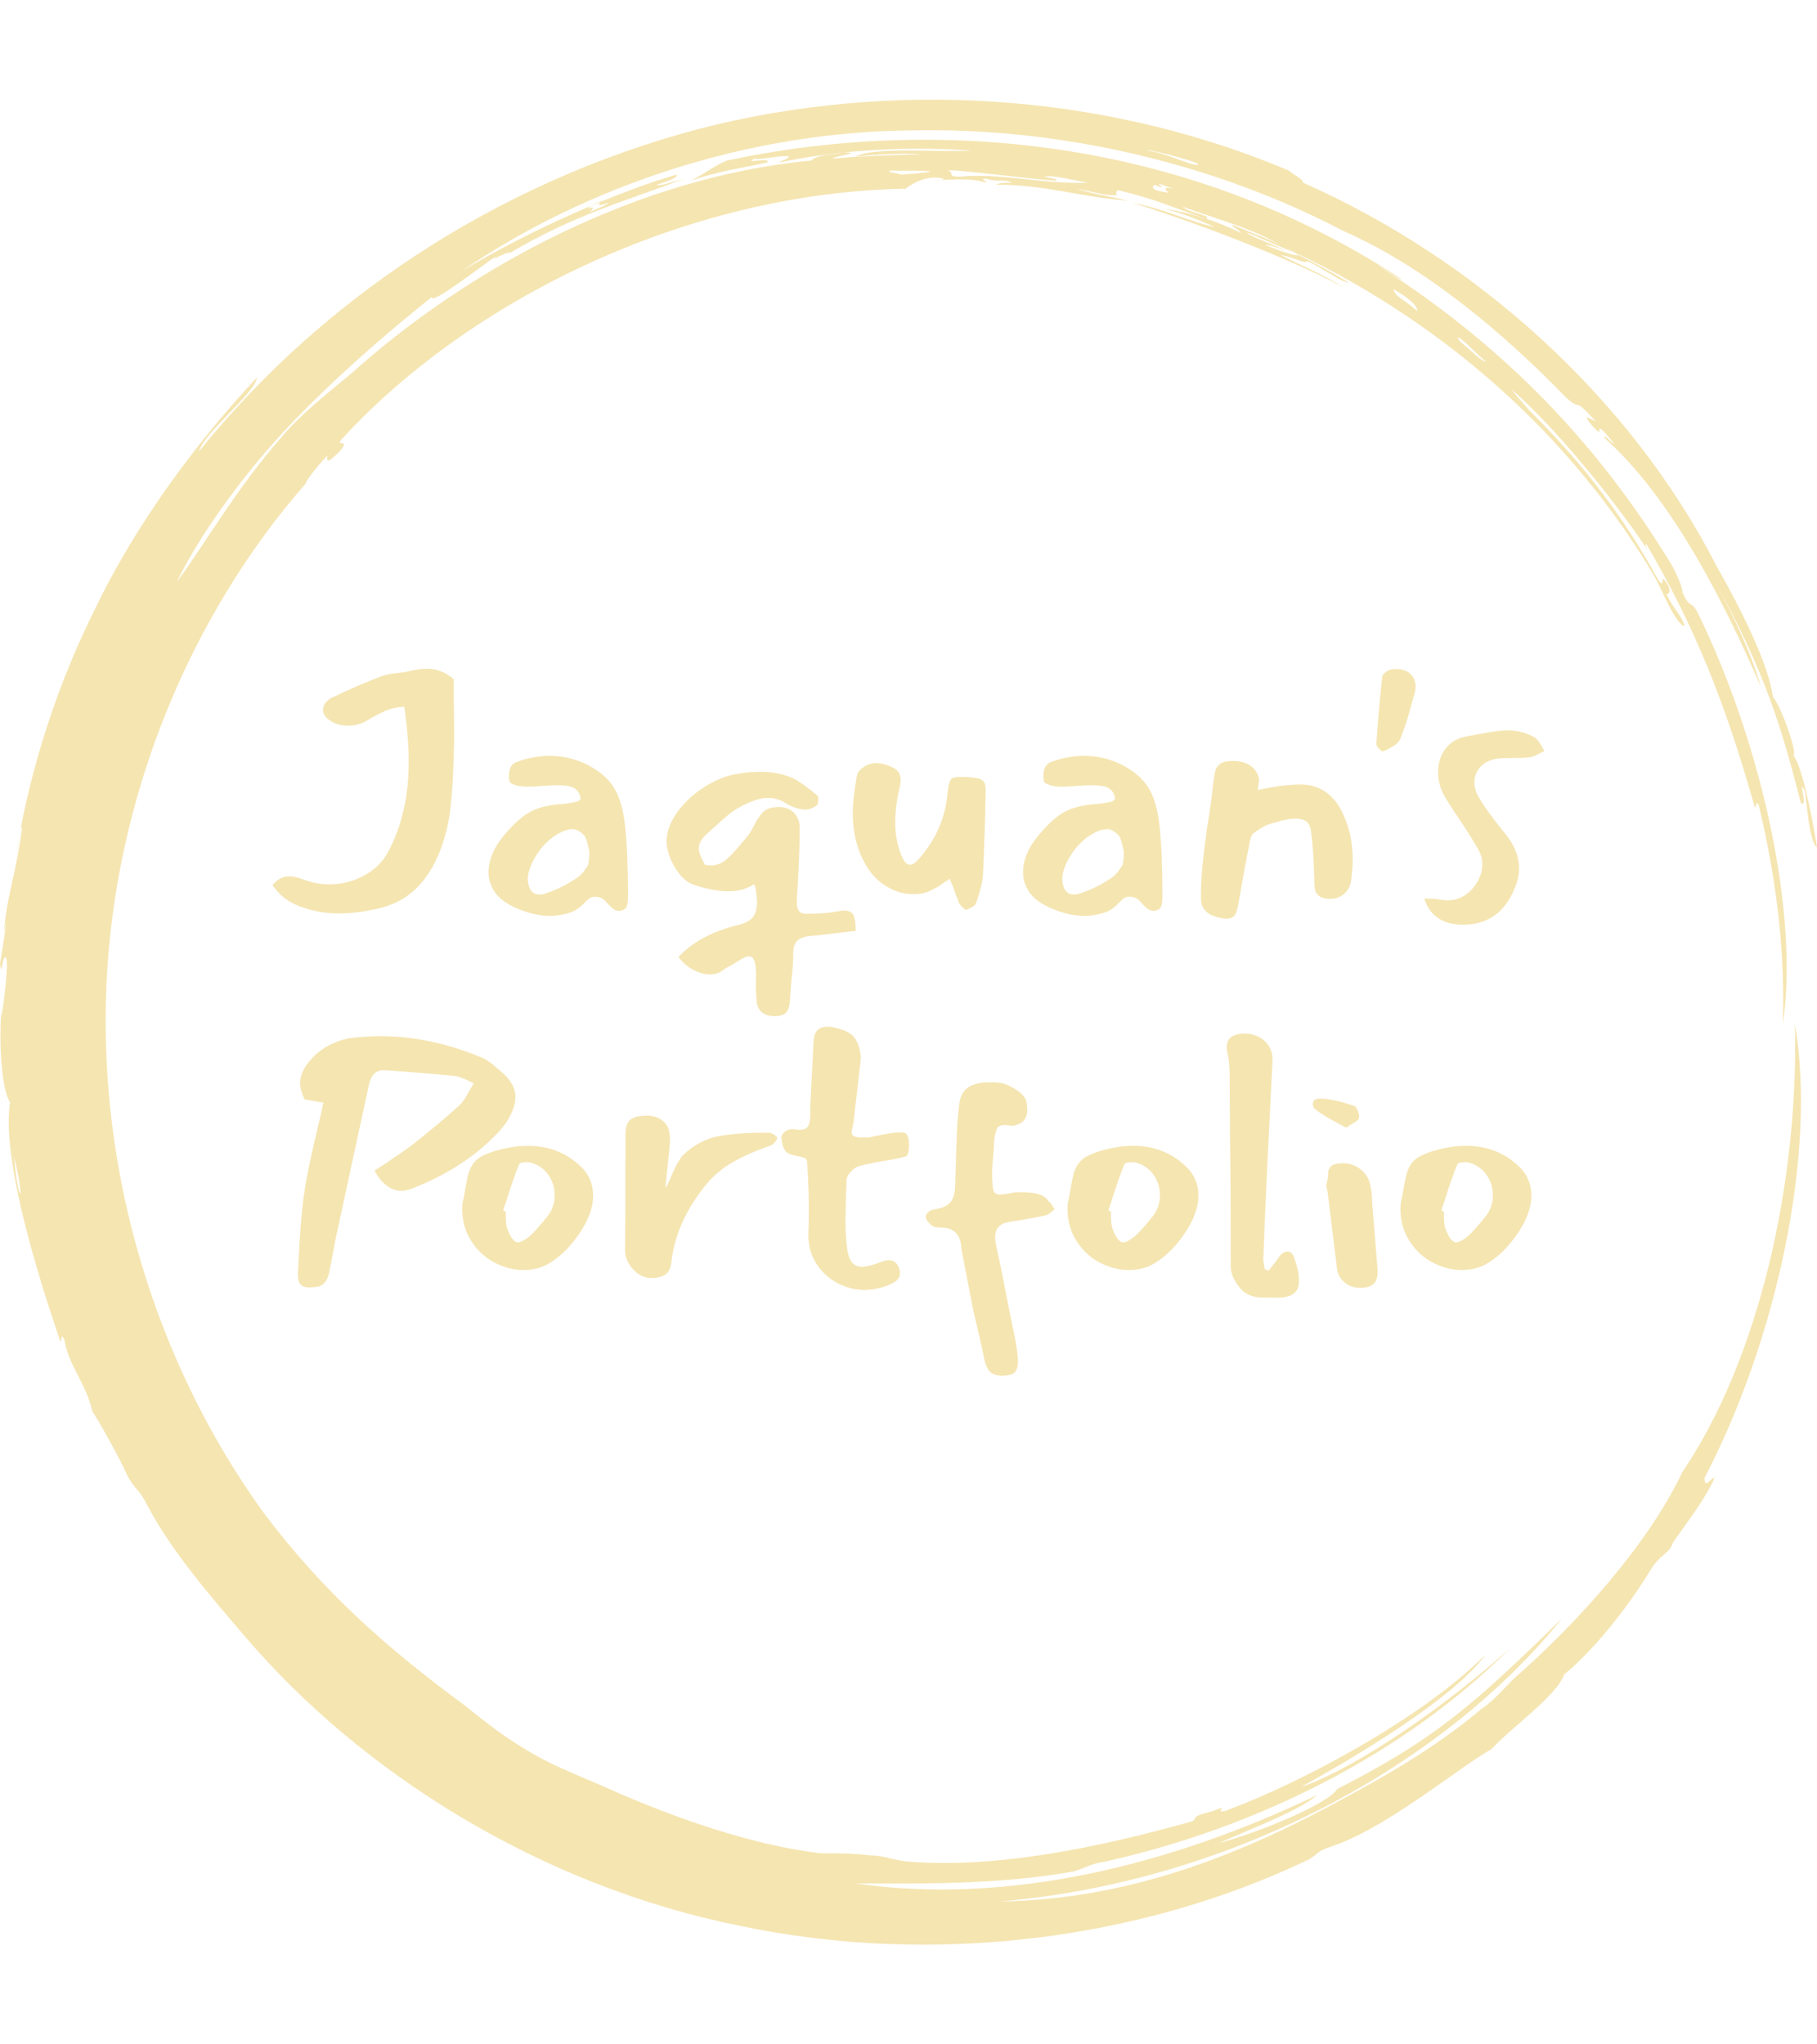 <svg xmlns="http://www.w3.org/2000/svg" version="1.1" xmlns:xlink="http://www.w3.org/1999/xlink" xmlns:svgjs="http://svgjs.dev/svgjs" width="1000" height="1125" viewBox="0 0 1000 1125"><g transform="matrix(1,0,0,1,0,0)"><svg viewBox="0 0 320 360" data-background-color="#242939" preserveAspectRatio="xMidYMid meet" height="1125" width="1000" xmlns="http://www.w3.org/2000/svg" xmlns:xlink="http://www.w3.org/1999/xlink"><g id="tight-bounds" transform="matrix(1,0,0,1,0,0)"><svg viewBox="0 0 320 360" height="360" width="320"><g><svg></svg></g><g><svg viewBox="0 0 320 360" height="360" width="320"><g><path d="M219.58 41.008c0.707 0 6.365 2.829 9.547 3.89-1.061 0.354-3.536-0.707-6.365-1.768 0.707 0 2.122 0.354 3.536 1.06-0.707-0.707-6.011-2.475-6.718-3.182M166.895 30.047c1.061-0.354 13.436 1.414 19.094 1.768 0.354-0.354-0.707-0.354-2.122-0.707 1.768-0.354 5.304 0.707 7.779 1.06-7.425 0.354-15.558-1.768-22.629-1.06-2.475 0-0.707-0.707-2.122-1.061M156.641 30.047c6.365 0 11.315 0 2.121 0.707-1.061-0.354-2.475-0.354-2.121-0.707M256.707 59.395c0.707 0 3.536 3.182 4.95 4.243-0.354 0.354-3.182-2.475-4.596-3.536 0.354 0.354 0 0-0.354-0.707M249.635 54.798c-2.829-2.475-3.889-2.475-4.243-3.889 2.475 1.414 4.243 2.829 4.243 3.889M204.022 32.522c0.354-0.354 1.061 0.354 2.829 0.707-2.122-0.354-1.768 0-1.061 0.707-2.475-0.354-3.182-0.707-2.475-1.414 1.414 0.707 1.768 0.354 0.707 0M103.602 36.765c0-0.354 1.414-1.061 2.475-1.414-1.061 0.707-0.707 1.061 1.061 0.353 0 0.354-2.122 1.061-3.536 1.768 0.707-0.354 1.414-1.414 0-0.707M211.094 28.986c-1.061 0.354-4.95-1.768-8.84-2.475-2.122-0.707 8.486 1.768 8.84 2.475M2.475 203.66c2.122 8.84 0.707 8.486 0 0M2.829 150.621c0.354-1.414 0.707-5.304 1.06-4.95-1.061 8.486-2.829 12.376-3.182 18.74 1.061-5.657-0.354 3.182-0.707 5.304 0.354 2.829 0.354-1.768 1.061-1.06 0.707 1.061-1.414 15.912-0.707 7.779-0.707 7.425 0 15.558 1.414 17.679-1.768 11.315 7.072 36.773 8.84 42.077 0.354 0.354 0-1.768 0.707-0.353 0.707 4.597 3.889 7.779 4.95 12.729 1.061 1.414 5.304 9.193 6.011 10.962 1.414 2.829 2.122 2.475 3.536 5.303 4.243 8.133 10.961 15.912 17.326 23.337 20.508 24.044 51.978 43.845 86.984 50.918 35.006 7.425 71.779 2.122 100.419-11.669 1.768-1.061 1.414-1.414 3.536-2.122 9.901-3.182 21.923-13.436 28.641-17.326 3.182-3.536 11.669-9.547 12.73-13.082 6.011-4.95 12.022-13.083 15.204-18.387 1.768-2.829 3.182-2.829 3.889-4.597-0.354 0 5.657-7.425 7.426-11.668-0.707 0-1.768 2.122-1.768 0 12.729-24.398 19.801-57.282 15.911-79.912 0.707 27.934-6.365 59.05-19.801 78.851-6.011 12.729-18.387 26.519-29.701 36.42-1.768 1.768-3.536 3.889-5.658 5.304-6.718 5.657-14.144 10.254-21.922 14.497-18.387 10.254-38.895 19.094-62.94 19.447 41.37-3.536 78.497-24.398 99.006-49.856-15.558 15.204-22.276 21.215-39.602 30.055-1.414 2.475-13.083 7.425-20.862 9.547 4.597-2.122 14.144-5.657 17.326-8.486-25.812 12.376-54.453 19.448-81.326 15.558 10.254 0 24.751 0.354 38.541-2.121 2.122-0.707 3.182-1.414 5.658-1.768 26.873-6.011 52.685-19.094 71.072-37.481-10.608 9.547-26.519 20.862-36.774 24.398 9.547-5.304 26.873-15.558 32.53-23.337-11.315 11.315-32.53 22.63-45.966 27.58-2.122 0.354 1.414-1.414-2.122 0-4.243 1.061-2.475 1.061-3.536 1.768-16.265 4.597-35.006 8.486-50.563 7.072-2.829-0.354-3.889-1.061-6.365-1.061-2.829-0.354-5.304-0.354-8.486-0.354-12.376-1.414-25.812-6.365-35.713-10.607-5.304-2.475-10.608-4.243-15.912-7.426-4.243-2.475-7.779-5.304-11.314-8.132-13.436-9.901-24.751-19.801-35.36-33.945-19.094-26.519-28.994-59.757-27.58-92.641 1.414-32.884 14.497-65.061 35.359-88.752-1.061 1.061 1.414-2.475 3.536-4.596 0 0.707-0.354 1.768 2.122-0.707 2.122-2.475-0.707-0.707 0.353-2.122 21.923-24.044 60.111-43.492 99.36-44.199 1.414-1.061 3.889-2.475 6.718-1.768 0 0.354-1.768 0.354-1.768 0.354 3.889-0.354 7.425-0.354 9.193 0.353 0.354-0.354-1.414-0.707 0-0.707 2.475 0.707 3.182 0 4.597 0.707-1.061 0-2.122 0-2.829 0.354 8.84 0 14.497 2.122 23.337 2.829-4.597-1.061-5.657-1.061-9.193-2.122 3.889 0.707 5.657 1.414 7.425 1.061-0.707 0-0.354-1.061 0.354-0.707 7.072 1.768 7.779 2.475 15.204 4.95 0.707-0.707-3.182-1.061-4.243-2.122 7.072 2.475 13.436 4.243 17.68 7.072-1.414-1.061-5.657-2.475-8.84-3.889-0.354 0.354 1.061 0.707 1.414 1.414-3.536-1.768-8.486-3.536-13.436-4.243 4.243 1.061 7.072 2.475 8.84 3.182-3.889-0.707-8.84-3.182-14.498-4.243 9.193 2.829 26.519 9.193 37.127 14.851-3.889-2.475-8.486-4.243-10.961-5.657 2.122 0.354 4.597 1.768 4.597 1.06 2.475 1.061 5.657 3.536 7.425 3.89-3.182-2.122-9.547-5.304-11.668-6.365 26.519 12.022 50.21 32.177 65.414 57.989 1.414 2.475 3.536 8.133 5.304 8.84-0.354-1.768-1.768-2.829-3.182-5.657 0.707 0 0.707-1.061 0-2.122-1.414-1.768 0 1.414-1.415-0.354-6.365-11.669-14.144-21.923-26.165-33.237 6.718 6.365 1.768 1.768 0.353-0.354 9.193 8.133 19.801 21.923 24.398 28.995-0.707-1.061-1.061-1.768-0.707-1.768 8.486 14.497 13.79 27.58 19.094 46.32 0.354 0.354 0-1.414 0.707-0.353 3.536 14.851 4.597 27.227 4.243 38.541 2.829-19.094-3.536-48.796-14.851-72.133-1.414-2.829-1.414-0.707-2.829-3.889 0-1.061-1.061-3.182-1.768-4.597-14.144-23.337-31.47-39.956-51.978-53.038 1.414 0.707 4.243 2.829 4.244 2.475-38.188-25.105-82.387-28.641-118.807-20.862-2.475 1.061-3.536 2.122-6.365 3.536 5.304-1.768 8.486-2.122 13.437-3.183 1.061-1.061-4.597 0.354-2.122-0.707 0.354 0.354 4.95-0.707 6.011-0.353 0 0.354-1.414 0.707-1.768 1.06 11.669-2.475 23.691-2.829 33.945-2.121-6.011 0.354-16.972-0.707-20.508 1.061 3.536-0.354 8.486-0.707 11.668-0.354-4.243 0-12.022 0.354-15.558 0.707-0.354-0.354 5.657-1.061 1.768-1.06-1.768 0.354-4.597 0.354-5.657 1.414-30.409 2.829-60.111 18.74-80.973 37.481-4.243 3.536-9.193 7.425-12.375 11.314-7.779 8.84-12.729 17.68-18.387 25.459 3.536-7.425 11.315-18.74 20.508-28.287 9.193-9.547 19.094-17.68 24.398-21.923 0 1.414 8.486-5.304 11.669-7.425-2.122 1.768 1.414-0.707 2.121-0.354 11.315-6.718 20.508-9.193 30.763-13.083-2.475 0.707-4.597 1.414-4.951 1.061 2.475-0.707 3.889-1.414 3.536-1.768-9.901 2.829-25.459 9.547-37.834 16.972 22.276-15.204 50.564-24.398 78.497-24.751 27.934-0.707 55.16 6.365 76.729 17.68 14.497 6.365 28.287 18.033 39.249 29.348 3.182 2.829 0.707-0.707 5.304 4.243-1.414-0.707-2.475-1.414-0.707 0.707 2.829 3.182-0.707-2.475 3.889 3.182-0.354 0-1.768-1.768-1.768-1.061 12.376 10.961 21.923 30.762 27.58 43.846-1.414-5.304-4.95-12.729-7.779-18.033 8.486 15.558 11.315 24.751 14.851 38.541 1.414 1.061-0.707-4.95 0.707-2.121 0.354 2.122 0.707 8.84 2.122 9.9-1.061-6.718-2.829-14.851-4.243-16.265 1.061 0.707-1.768-8.133-3.536-10.254-0.707-5.657-5.657-15.558-9.901-22.984-15.204-29.702-42.431-54.099-72.839-67.536 0-0.707-1.768-1.414-2.476-2.121-30.055-12.729-66.122-16.265-100.773-8.133-35.006 8.486-67.889 28.641-91.227 57.636 1.061-3.536 9.901-10.254 10.255-13.083-10.254 10.961-21.215 25.459-28.641 41.016-7.779 15.558-12.022 31.47-13.79 43.138" fill="#f5e5b1" fill-rule="nonzero" stroke="none" stroke-width="1" stroke-linecap="butt" stroke-linejoin="miter" stroke-miterlimit="10" stroke-dasharray="" stroke-dashoffset="0" font-family="none" font-weight="none" font-size="none" text-anchor="none" style="mix-blend-mode: normal" data-fill-palette-color="tertiary"></path></g><g transform="matrix(1,0,0,1,48,114.712)"><svg viewBox="0 0 224 130.576" height="130.576" width="224"><g><svg viewBox="0 0 224 130.576" height="130.576" width="224"><g><svg viewBox="0 0 224 130.576" height="130.576" width="224"><g id="textblocktransform"><svg viewBox="0 0 224 130.576" height="130.576" width="224" id="textblock"><g><svg viewBox="0 0 224 130.576" height="130.576" width="224"><g transform="matrix(1,0,0,1,0,0)"><svg width="224" viewBox="83.93 -34.15 175.15 97.35" height="130.576" data-palette-color="#f5e5b1"><svg></svg><svg></svg><g class="undefined-text-0" data-fill-palette-color="primary" id="text-0"><path d="M87.03-1.7c-1.3-0.6-2.333-1.483-3.1-2.65v0c0.633-0.8 1.4-1.2 2.3-1.2v0c0.433 0 0.91 0.083 1.43 0.25 0.513 0.167 0.853 0.283 1.02 0.35v0c0.967 0.333 1.983 0.5 3.05 0.5v0c1.7 0 3.293-0.4 4.78-1.2 1.48-0.8 2.587-1.883 3.32-3.25v0c1.9-3.533 2.85-7.667 2.85-12.4v0c0-2.167-0.2-4.7-0.6-7.6v0c-0.933 0.033-1.76 0.2-2.48 0.5-0.713 0.3-1.637 0.783-2.77 1.45v0c-0.767 0.433-1.583 0.65-2.45 0.65v0c-0.533 0-1.017-0.067-1.45-0.2v0c-0.367-0.1-0.74-0.277-1.12-0.53-0.387-0.247-0.647-0.52-0.78-0.82v0c-0.1-0.2-0.15-0.417-0.15-0.65v0c0-0.333 0.117-0.65 0.35-0.95 0.233-0.3 0.517-0.533 0.85-0.7v0c2.5-1.2 4.867-2.217 7.1-3.05v0c0.533-0.167 1.183-0.283 1.95-0.35v0c0.7-0.067 1.217-0.15 1.55-0.25v0c1-0.233 1.833-0.35 2.5-0.35v0c1.367 0 2.6 0.483 3.7 1.45v0 2.85c0.033 0.933 0.05 2.35 0.05 4.25v0 1.75l-0.05 1.4c-0.067 2.967-0.217 5.473-0.45 7.52-0.233 2.053-0.733 4.063-1.5 6.03v0c-0.867 2.167-2.023 3.917-3.47 5.25-1.453 1.333-3.297 2.217-5.53 2.65v0c-1.733 0.367-3.367 0.55-4.9 0.55v0c-2.133 0-4.133-0.417-6-1.25zM129.23-2.55c-0.3-0.133-0.6-0.2-0.9-0.2v0c-0.3 0-0.557 0.073-0.77 0.22-0.22 0.153-0.463 0.38-0.73 0.68v0c-0.4 0.4-0.817 0.733-1.25 1v0c-0.4 0.233-1.133 0.45-2.2 0.65v0c-0.467 0.067-0.85 0.1-1.15 0.1v0c-1.4 0-2.857-0.31-4.37-0.93-1.52-0.613-2.597-1.353-3.23-2.22v0c-0.667-0.933-0.983-1.933-0.95-3v0c0.033-1.6 0.7-3.2 2-4.8v0c1.267-1.533 2.427-2.617 3.48-3.25 1.047-0.633 2.487-1.033 4.32-1.2v0c0.4 0 0.977-0.067 1.73-0.2 0.747-0.133 1.12-0.317 1.12-0.55v0c0-0.467-0.207-0.893-0.62-1.28-0.42-0.38-1.263-0.57-2.53-0.57v0c-0.467 0-1.167 0.033-2.1 0.1v0c-0.933 0.067-1.583 0.1-1.95 0.1v0c-1.133 0-1.95-0.183-2.45-0.55v0c-0.133-0.067-0.2-0.383-0.2-0.95v0c0-1 0.35-1.633 1.05-1.9v0c1.433-0.533 2.917-0.817 4.45-0.85v0c1.933 0 3.727 0.423 5.38 1.27 1.647 0.853 2.853 1.913 3.62 3.18v0c0.767 1.267 1.267 3.017 1.5 5.25v0c0.267 2.5 0.4 5.683 0.4 9.55v0c0 1.067-0.15 1.683-0.45 1.85v0c-0.267 0.167-0.517 0.25-0.75 0.25v0c-0.3 0-0.573-0.09-0.82-0.27-0.253-0.187-0.53-0.447-0.83-0.78v0c-0.3-0.367-0.567-0.6-0.8-0.7zM121.33-3.15c1.567-0.467 3.1-1.217 4.6-2.25v0c0.333-0.233 0.633-0.533 0.9-0.9 0.267-0.367 0.433-0.6 0.5-0.7v0c0.067-0.1 0.127-0.393 0.18-0.88 0.047-0.48 0.053-0.87 0.02-1.17v0c-0.033-0.1-0.09-0.367-0.17-0.8-0.087-0.433-0.213-0.817-0.38-1.15v0c-0.167-0.267-0.433-0.517-0.8-0.75-0.367-0.233-0.7-0.333-1-0.3v0c-0.633 0.033-1.317 0.267-2.05 0.7-0.733 0.433-1.417 1.017-2.05 1.75v0c-0.633 0.767-1.123 1.54-1.47 2.32-0.353 0.787-0.53 1.513-0.53 2.18v0c0.067 0.9 0.317 1.5 0.75 1.8v0c0.233 0.167 0.517 0.25 0.85 0.25v0c0.267 0 0.483-0.033 0.65-0.1zM143.73-11.4c-0.733 0.667-1.1 1.333-1.1 2v0c0 0.533 0.283 1.283 0.85 2.25v0c0.333 0.067 0.583 0.1 0.75 0.1v0c0.8 0 1.5-0.25 2.1-0.75 0.6-0.5 1.283-1.217 2.05-2.15v0c-0.033 0.033 0.233-0.283 0.8-0.95v0c0.267-0.267 0.617-0.817 1.05-1.65v0c0.433-0.867 0.877-1.51 1.33-1.93 0.447-0.413 1.153-0.62 2.12-0.62v0c0.833 0 1.517 0.267 2.05 0.8 0.533 0.533 0.8 1.267 0.8 2.2v0c0 2.133-0.133 5.4-0.4 9.8v0c-0.033 0.633 0.043 1.107 0.23 1.42 0.18 0.32 0.553 0.48 1.12 0.48v0c1.667 0 3.033-0.1 4.1-0.3v0c0.467-0.1 0.833-0.15 1.1-0.15v0c0.6 0 1.01 0.207 1.23 0.62 0.213 0.42 0.32 1.147 0.32 2.18v0l-1.3 0.15c-0.4 0.033-1.1 0.117-2.1 0.25-1 0.133-1.917 0.233-2.75 0.3v0c-0.833 0.067-1.45 0.277-1.85 0.63-0.4 0.347-0.6 0.937-0.6 1.77v0c0 1.1-0.083 2.35-0.25 3.75v0l-0.2 2.7c-0.033 0.733-0.19 1.277-0.47 1.63-0.287 0.347-0.797 0.537-1.53 0.57v0c-1.633 0-2.5-0.717-2.6-2.15v0c-0.067-0.933-0.1-1.667-0.1-2.2v0c0-0.233 0.01-0.533 0.03-0.9 0.013-0.367 0.003-0.8-0.03-1.3v0c-0.067-1.133-0.383-1.7-0.95-1.7v0c-0.267 0-0.65 0.15-1.15 0.45v0c-0.233 0.167-0.583 0.383-1.05 0.65v0c-0.633 0.333-1.133 0.633-1.5 0.9v0c-0.433 0.333-0.983 0.5-1.65 0.5v0c-0.767 0-1.55-0.217-2.35-0.65-0.8-0.433-1.467-1.017-2-1.75v0c1.867-2.033 4.583-3.5 8.15-4.4v0c1.067-0.233 1.793-0.633 2.18-1.2 0.38-0.567 0.537-1.367 0.47-2.4v0c-0.133-1.433-0.283-2.1-0.45-2v0c-0.933 0.633-2.1 0.95-3.5 0.95v0c-1.367 0-2.9-0.283-4.6-0.85v0c-1.033-0.3-1.94-1.1-2.72-2.4-0.787-1.3-1.18-2.567-1.18-3.8v0c0-0.233 0.033-0.517 0.1-0.85v0c0.3-1.333 0.983-2.61 2.05-3.83 1.067-1.213 2.293-2.213 3.68-3 1.38-0.78 2.67-1.253 3.87-1.42v0c1.1-0.2 2.183-0.3 3.25-0.3v0c1.333 0 2.533 0.183 3.6 0.55v0c0.567 0.167 1.117 0.423 1.65 0.77 0.533 0.353 1.043 0.72 1.53 1.1 0.48 0.387 0.82 0.663 1.02 0.83v0c0.1 0.033 0.15 0.233 0.15 0.6v0c0 0.367-0.067 0.617-0.2 0.75v0c-0.2 0.167-0.44 0.307-0.72 0.42-0.287 0.12-0.563 0.18-0.83 0.18v0c-0.8 0-1.667-0.267-2.6-0.8v0c-0.767-0.533-1.633-0.8-2.6-0.8v0c-1.033 0-2.317 0.417-3.85 1.25v0c-0.533 0.267-1.133 0.683-1.8 1.25-0.667 0.567-1.283 1.117-1.85 1.65v0zM168.13-21c0.833 0.233 1.427 0.517 1.78 0.85 0.347 0.333 0.52 0.783 0.52 1.35v0c0 0.267-0.05 0.617-0.15 1.05v0c-0.367 1.5-0.567 3-0.6 4.5v0c-0.033 1.7 0.233 3.267 0.8 4.7v0c0.2 0.5 0.393 0.857 0.58 1.07 0.18 0.22 0.403 0.33 0.67 0.33v0c0.333 0 0.767-0.3 1.3-0.9v0c1.233-1.467 2.15-2.933 2.75-4.4 0.6-1.467 0.967-2.983 1.1-4.55v0c0.1-1.033 0.267-1.683 0.5-1.95v0c0.133-0.133 0.35-0.217 0.65-0.25 0.3-0.033 0.733-0.05 1.3-0.05v0c0.9 0.067 1.527 0.15 1.88 0.25 0.347 0.1 0.587 0.267 0.72 0.5 0.133 0.233 0.2 0.617 0.2 1.15v0l-0.05 2.35c0 0.5-0.017 1.233-0.05 2.2v0c-0.1 3-0.183 5.233-0.25 6.7v0c-0.033 1.167-0.383 2.633-1.05 4.4v0c-0.067 0.1-0.25 0.24-0.55 0.42-0.3 0.187-0.567 0.297-0.8 0.33v0c-0.067 0-0.207-0.11-0.42-0.33-0.22-0.213-0.38-0.403-0.48-0.57v0c-0.233-0.533-0.5-1.25-0.8-2.15v0l-0.4-0.95-0.1-0.3-0.15 0.15-0.8 0.5c-0.4 0.333-0.833 0.6-1.3 0.8v0c-0.767 0.467-1.683 0.7-2.75 0.7v0c-1.333 0-2.6-0.377-3.8-1.13-1.2-0.747-2.15-1.77-2.85-3.07v0c-1.133-2-1.7-4.317-1.7-6.95v0c0-1.333 0.183-3.017 0.55-5.05v0c0.067-0.5 0.383-0.933 0.95-1.3v0c0.5-0.367 1.083-0.55 1.75-0.55v0c0.333 0 0.683 0.05 1.05 0.15zM202.83-2.55c-0.3-0.133-0.6-0.2-0.9-0.2v0c-0.3 0-0.557 0.073-0.77 0.22-0.22 0.153-0.463 0.38-0.73 0.68v0c-0.4 0.4-0.817 0.733-1.25 1v0c-0.4 0.233-1.133 0.45-2.2 0.65v0c-0.467 0.067-0.85 0.1-1.15 0.1v0c-1.4 0-2.857-0.31-4.37-0.93-1.52-0.613-2.597-1.353-3.23-2.22v0c-0.667-0.933-0.983-1.933-0.95-3v0c0.033-1.6 0.7-3.2 2-4.8v0c1.267-1.533 2.427-2.617 3.48-3.25 1.047-0.633 2.487-1.033 4.32-1.2v0c0.4 0 0.977-0.067 1.73-0.2 0.747-0.133 1.12-0.317 1.12-0.55v0c0-0.467-0.207-0.893-0.62-1.28-0.42-0.38-1.263-0.57-2.53-0.57v0c-0.467 0-1.167 0.033-2.1 0.1v0c-0.933 0.067-1.583 0.1-1.95 0.1v0c-1.133 0-1.95-0.183-2.45-0.55v0c-0.133-0.067-0.2-0.383-0.2-0.95v0c0-1 0.35-1.633 1.05-1.9v0c1.433-0.533 2.917-0.817 4.45-0.85v0c1.933 0 3.727 0.423 5.38 1.27 1.647 0.853 2.853 1.913 3.62 3.18v0c0.767 1.267 1.267 3.017 1.5 5.25v0c0.267 2.5 0.4 5.683 0.4 9.55v0c0 1.067-0.15 1.683-0.45 1.85v0c-0.267 0.167-0.517 0.25-0.75 0.25v0c-0.3 0-0.573-0.09-0.82-0.27-0.253-0.187-0.53-0.447-0.83-0.78v0c-0.3-0.367-0.567-0.6-0.8-0.7zM194.93-3.15c1.567-0.467 3.1-1.217 4.6-2.25v0c0.333-0.233 0.633-0.533 0.9-0.9 0.267-0.367 0.433-0.6 0.5-0.7v0c0.067-0.1 0.127-0.393 0.18-0.88 0.047-0.48 0.053-0.87 0.02-1.17v0c-0.033-0.1-0.09-0.367-0.17-0.8-0.087-0.433-0.213-0.817-0.38-1.15v0c-0.167-0.267-0.433-0.517-0.8-0.75-0.367-0.233-0.7-0.333-1-0.3v0c-0.633 0.033-1.317 0.267-2.05 0.7-0.733 0.433-1.417 1.017-2.05 1.75v0c-0.633 0.767-1.123 1.54-1.47 2.32-0.353 0.787-0.53 1.513-0.53 2.18v0c0.067 0.9 0.317 1.5 0.75 1.8v0c0.233 0.167 0.517 0.25 0.85 0.25v0c0.267 0 0.483-0.033 0.65-0.1zM219.78-18.85c0 0.2-0.033 0.46-0.1 0.78-0.067 0.313-0.083 0.52-0.05 0.62v0c2.3-0.5 4.25-0.75 5.85-0.75v0c2.5 0 4.383 1.2 5.65 3.6v0c1.033 2.033 1.55 4.283 1.55 6.75v0c0 0.633-0.067 1.55-0.2 2.75v0c-0.1 0.8-0.417 1.44-0.95 1.92-0.533 0.487-1.167 0.73-1.9 0.73v0c-0.767 0-1.307-0.143-1.62-0.43-0.32-0.28-0.503-0.603-0.55-0.97-0.053-0.367-0.08-0.95-0.08-1.75v0l-0.05-1.05c-0.067-2-0.2-3.733-0.4-5.2v0c-0.1-0.6-0.323-1.027-0.67-1.28-0.353-0.247-0.813-0.37-1.38-0.37v0c-0.533 0-1.167 0.083-1.9 0.25v0c-1.133 0.3-1.89 0.533-2.27 0.7-0.387 0.167-0.947 0.517-1.68 1.05v0c-0.233 0.167-0.4 0.5-0.5 1-0.1 0.5-0.15 0.783-0.15 0.85v0c-0.433 2.133-0.9 4.683-1.4 7.65v0c-0.033 0.133-0.1 0.45-0.2 0.95-0.1 0.5-0.29 0.86-0.57 1.08-0.287 0.213-0.697 0.287-1.23 0.22v0c-2.1-0.267-3.167-1.15-3.2-2.65v0c-0.033-1.933 0.117-4.217 0.45-6.85v0c0.233-1.9 0.45-3.433 0.65-4.6v0c0.067-0.533 0.16-1.183 0.28-1.95 0.113-0.767 0.22-1.65 0.32-2.65v0c0.1-0.767 0.2-1.333 0.3-1.7 0.1-0.367 0.333-0.677 0.7-0.93 0.367-0.247 0.933-0.37 1.7-0.37v0c0.967 0 1.767 0.217 2.4 0.65 0.633 0.433 1.033 1.05 1.2 1.85v0zM237.63-33.95c-0.033 0.033-0.183 0.14-0.45 0.32-0.267 0.187-0.417 0.413-0.45 0.68v0c-0.3 2.7-0.567 5.75-0.8 9.15v0c-0.033 0.167 0.093 0.39 0.38 0.67 0.28 0.287 0.47 0.413 0.57 0.38v0c0.133-0.067 0.4-0.2 0.8-0.4 0.4-0.2 0.727-0.4 0.98-0.6 0.247-0.2 0.42-0.417 0.52-0.65v0c0.4-0.933 0.777-2 1.13-3.2 0.347-1.2 0.67-2.367 0.97-3.5v0c0.033-0.133 0.05-0.333 0.05-0.6v0c0-0.7-0.24-1.277-0.72-1.73-0.487-0.447-1.13-0.67-1.93-0.67v0c-0.333 0-0.683 0.05-1.05 0.15zM247.88 1.1c-2.8 0-4.583-1.2-5.35-3.6v0c0.267 0 0.627 0.007 1.08 0.02 0.447 0.02 0.82 0.063 1.12 0.13v0c0.467 0.067 0.8 0.1 1 0.1v0c1.5 0 2.75-0.667 3.75-2v0c0.7-0.967 1.05-1.95 1.05-2.95v0c0-0.667-0.167-1.317-0.5-1.95v0c-0.733-1.3-1.633-2.733-2.7-4.3v0c-0.7-1.033-1.333-2.017-1.9-2.95v0c-0.667-1.067-1-2.25-1-3.55v0c0-1.2 0.343-2.26 1.03-3.18 0.68-0.913 1.687-1.487 3.02-1.72v0l1.6-0.3c1.733-0.333 3.033-0.5 3.9-0.5v0c1.433 0 2.7 0.333 3.8 1v0c0.233 0.167 0.477 0.457 0.73 0.87 0.247 0.42 0.437 0.747 0.57 0.98v0c-0.233 0.1-0.557 0.257-0.97 0.47-0.42 0.22-0.78 0.347-1.08 0.38v0c-0.467 0.067-1.167 0.1-2.1 0.1v0c-0.9 0-1.583 0.017-2.05 0.05v0c-1.067 0.1-1.907 0.457-2.52 1.07-0.62 0.62-0.93 1.363-0.93 2.23v0c0 0.667 0.2 1.35 0.6 2.05v0c0.9 1.5 2.15 3.217 3.75 5.15v0c1.2 1.5 1.8 3.05 1.8 4.65v0c0 0.867-0.2 1.783-0.6 2.75v0c-1.367 3.333-3.733 5-7.1 5z" fill="#f5e5b1" fill-rule="nonzero" stroke="none" stroke-width="1" stroke-linecap="butt" stroke-linejoin="miter" stroke-miterlimit="10" stroke-dasharray="" stroke-dashoffset="0" font-family="none" font-weight="none" font-size="none" text-anchor="none" style="mix-blend-mode: normal" data-fill-palette-color="primary" opacity="1"></path><path d="M103.23 37.4c-0.633 0.233-1.15 0.35-1.55 0.35v0c-0.733 0-1.423-0.25-2.07-0.75-0.653-0.5-1.197-1.183-1.63-2.05v0l1.4-0.9c1.6-1.067 2.783-1.883 3.55-2.45v0c2.567-2 4.8-3.867 6.7-5.6v0c0.367-0.3 0.8-0.917 1.3-1.85v0l0.7-1.2-0.9-0.45c-0.1-0.033-0.323-0.127-0.67-0.28-0.353-0.147-0.647-0.237-0.88-0.27v0c-2.9-0.3-6.15-0.567-9.75-0.8v0c-1.133-0.1-1.867 0.517-2.2 1.85v0l-4.2 19.45c-0.233 1-0.417 1.873-0.55 2.62-0.133 0.753-0.25 1.38-0.35 1.88v0l-0.45 2.25c-0.133 0.533-0.35 0.957-0.65 1.27-0.3 0.32-0.733 0.497-1.3 0.53v0l-0.65 0.05c-0.633 0-1.073-0.15-1.32-0.45-0.253-0.3-0.363-0.833-0.33-1.6v0l0.1-2c0.2-3.933 0.45-6.883 0.75-8.85v0c0.2-1.433 0.493-3.017 0.88-4.75 0.38-1.733 0.637-2.867 0.77-3.4v0c0.467-1.933 0.8-3.4 1-4.4v0l-2.6-0.45c-0.4-0.867-0.6-1.617-0.6-2.25v0c0-1.067 0.5-2.15 1.5-3.25v0c0.7-0.8 1.533-1.45 2.5-1.95 0.967-0.5 1.967-0.833 3-1v0c1.5-0.167 2.833-0.25 4-0.25v0c4.567 0 9.2 0.967 13.9 2.9v0c0.567 0.233 1.133 0.59 1.7 1.07 0.567 0.487 0.933 0.797 1.1 0.93v0c1.3 1.1 1.95 2.25 1.95 3.45v0c0 0.8-0.25 1.683-0.75 2.65v0c-0.267 0.567-0.717 1.217-1.35 1.95v0c-3.1 3.4-7.117 6.067-12.05 8zM122.08 47.7c-1.033 0.633-2.217 0.95-3.55 0.95v0c-1.467 0-2.873-0.377-4.22-1.13-1.353-0.747-2.43-1.82-3.23-3.22-0.8-1.4-1.133-3-1-4.8v0l0.25-1.2c0.2-1.2 0.367-2.083 0.5-2.65v0c0.3-1.233 0.9-2.1 1.8-2.6 0.9-0.5 2.1-0.9 3.6-1.2v0c0.967-0.2 1.917-0.3 2.85-0.3v0c2.933 0 5.4 0.983 7.4 2.95v0c1.067 1.067 1.6 2.367 1.6 3.9v0c0 1.5-0.55 3.117-1.65 4.85v0c-1.267 1.967-2.717 3.45-4.35 4.45zM117.88 34.1c-0.533 1.3-1.1 2.917-1.7 4.85v0l-0.5 1.5 0.35 0.15c0 0.233 0.01 0.59 0.03 1.07 0.013 0.487 0.07 0.897 0.17 1.23v0c0.367 1.033 0.783 1.667 1.25 1.9v0c0.2 0.1 0.49 0.05 0.87-0.15 0.387-0.2 0.73-0.433 1.03-0.7v0c0.467-0.4 1.217-1.233 2.25-2.5v0c0.767-0.867 1.15-1.9 1.15-3.1v0c0-1.033-0.29-1.967-0.87-2.8-0.587-0.833-1.397-1.4-2.43-1.7v0c-0.1-0.033-0.283-0.05-0.55-0.05v0c-0.633 0-0.983 0.1-1.05 0.3zM138.58 29.85c0.1 0.333 0.117 0.85 0.05 1.55v0l-0.6 5.9c0.167-0.133 0.417-0.61 0.75-1.43 0.333-0.813 0.65-1.48 0.95-2 0.3-0.513 0.533-0.853 0.7-1.02v0c1.567-1.5 3.333-2.4 5.3-2.7 1.967-0.3 4.133-0.433 6.5-0.4v0c0.233 0 0.493 0.09 0.78 0.27 0.28 0.187 0.42 0.337 0.42 0.45 0 0.12-0.1 0.303-0.3 0.55-0.2 0.253-0.383 0.413-0.55 0.48v0c-2 0.667-3.757 1.433-5.27 2.3-1.52 0.867-2.83 2-3.93 3.4v0c-2.6 3.3-4.1 6.7-4.5 10.2v0c-0.1 0.933-0.383 1.557-0.85 1.87-0.467 0.32-1.117 0.48-1.95 0.48v0c-0.933 0-1.767-0.4-2.5-1.2-0.733-0.8-1.1-1.683-1.1-2.65v0c0.033-3.533 0.05-8.833 0.05-15.9v0c0-0.967 0.217-1.643 0.65-2.03 0.433-0.38 1.217-0.57 2.35-0.57v0c0.833 0 1.54 0.233 2.12 0.7 0.587 0.467 0.897 1.05 0.93 1.75zM154.68 32.4c-0.233-0.267-0.393-0.55-0.48-0.85-0.08-0.3-0.153-0.717-0.22-1.25v0c0.3-0.7 0.85-1.05 1.65-1.05v0c0.4 0.067 0.683 0.1 0.85 0.1v0c0.667 0 1.083-0.2 1.25-0.6 0.167-0.4 0.25-0.867 0.25-1.4 0-0.533 0-0.95 0-1.25v0l0.15-3c0.033-0.667 0.077-1.493 0.13-2.48 0.047-0.98 0.103-2.12 0.17-3.42v0c0.033-0.7 0.207-1.217 0.52-1.55 0.32-0.333 0.763-0.5 1.33-0.5v0c0.4 0 0.717 0.033 0.95 0.1v0c1.367 0.3 2.283 0.733 2.75 1.3 0.467 0.567 0.783 1.417 0.95 2.55v0c0.033 0.233 0 0.717-0.1 1.45v0l-0.9 7.8c-0.033 0.2-0.083 0.44-0.15 0.72-0.067 0.287-0.1 0.497-0.1 0.63v0c0 0.3 0.167 0.5 0.5 0.6 0.333 0.1 0.95 0.133 1.85 0.1v0c1.533-0.333 2.7-0.55 3.5-0.65v0c0.167-0.033 0.433-0.05 0.8-0.05v0c0.4 0 0.667 0.05 0.8 0.15v0c0.133 0.067 0.243 0.257 0.33 0.57 0.08 0.32 0.12 0.68 0.12 1.08v0c0 0.367-0.04 0.7-0.12 1-0.087 0.3-0.197 0.467-0.33 0.5v0c-0.9 0.267-1.967 0.483-3.2 0.65v0c-1.467 0.267-2.55 0.5-3.25 0.7v0c-0.367 0.1-0.733 0.35-1.1 0.75-0.367 0.4-0.567 0.767-0.6 1.1v0c-0.067 1.633-0.117 3.3-0.15 5v0c-0.033 1.3 0.017 2.6 0.15 3.9v0c0.1 1.1 0.317 1.89 0.65 2.37 0.333 0.487 0.833 0.73 1.5 0.73v0c0.533 0 1.3-0.183 2.3-0.55v0c0.533-0.233 1-0.35 1.4-0.35v0c0.633 0 1.083 0.35 1.35 1.05v0c0.1 0.233 0.15 0.467 0.15 0.7v0c0 0.433-0.16 0.783-0.48 1.05-0.313 0.267-0.737 0.5-1.27 0.7v0c-1 0.367-2.017 0.567-3.05 0.6v0c-1.4 0-2.717-0.343-3.95-1.03-1.233-0.68-2.21-1.637-2.93-2.87-0.713-1.233-1.02-2.65-0.92-4.25v0c0.033-0.633 0.05-1.633 0.05-3v0c0-2.167-0.083-4.367-0.25-6.6v0c-0.033-0.2-0.15-0.34-0.35-0.42-0.2-0.087-0.533-0.18-1-0.28v0c-0.767-0.133-1.267-0.317-1.5-0.55zM183.03 35.35c0 1.2 0.06 1.983 0.18 2.35 0.113 0.367 0.403 0.55 0.87 0.55v0c0.433 0 1.117-0.1 2.05-0.3v0h1.15c1.9 0 3.067 0.417 3.5 1.25v0c0.167 0.067 0.333 0.24 0.5 0.52 0.167 0.287 0.283 0.48 0.35 0.58v0c-0.133 0.1-0.333 0.257-0.6 0.47-0.267 0.22-0.517 0.347-0.75 0.38v0c-0.767 0.167-1.917 0.383-3.45 0.65v0c-0.3 0.033-0.833 0.117-1.6 0.25v0c-1.2 0.233-1.8 0.933-1.8 2.1v0c0 0.167 0.033 0.483 0.1 0.95v0c0.4 1.8 0.733 3.373 1 4.72 0.267 1.353 0.483 2.48 0.65 3.38v0l0.9 4.4c0.333 1.6 0.5 2.833 0.5 3.7v0c0 0.633-0.15 1.11-0.45 1.43-0.3 0.313-0.883 0.47-1.75 0.47v0c-0.733 0-1.283-0.183-1.65-0.55-0.367-0.367-0.633-0.95-0.8-1.75v0c-0.3-1.533-0.817-3.833-1.55-6.9v0l-1.6-8.3c-0.067-1.933-1.017-2.9-2.85-2.9v0c-0.6 0-1.017-0.1-1.25-0.3v0c-0.2-0.167-0.383-0.36-0.55-0.58-0.167-0.213-0.25-0.42-0.25-0.62v0c0-0.167 0.107-0.36 0.32-0.58 0.22-0.213 0.43-0.337 0.63-0.37v0c1.2-0.167 2.01-0.5 2.43-1 0.413-0.5 0.637-1.283 0.67-2.35v0l0.1-3.2c0.033-1.4 0.083-2.833 0.15-4.3 0.067-1.467 0.183-2.767 0.35-3.9v0c0.133-0.967 0.55-1.677 1.25-2.13 0.7-0.447 1.667-0.67 2.9-0.67v0c0.533 0 0.95 0.017 1.25 0.05v0c0.7 0.067 1.5 0.39 2.4 0.97 0.9 0.587 1.383 1.213 1.45 1.88v0c0.333 1.9-0.367 2.933-2.1 3.1v0c-1.133-0.233-1.8-0.1-2 0.4-0.2 0.5-0.333 1.117-0.4 1.85v0c0 0.433-0.033 1.05-0.1 1.85v0c-0.1 0.8-0.15 1.617-0.15 2.45zM205.43 47.7c-1.033 0.633-2.217 0.95-3.55 0.95v0c-1.467 0-2.877-0.377-4.23-1.13-1.347-0.747-2.42-1.82-3.22-3.22-0.8-1.4-1.133-3-1-4.8v0l0.25-1.2c0.2-1.2 0.367-2.083 0.5-2.65v0c0.3-1.233 0.9-2.1 1.8-2.6 0.9-0.5 2.1-0.9 3.6-1.2v0c0.967-0.2 1.917-0.3 2.85-0.3v0c2.933 0 5.4 0.983 7.4 2.95v0c1.067 1.067 1.6 2.367 1.6 3.9v0c0 1.5-0.55 3.117-1.65 4.85v0c-1.267 1.967-2.717 3.45-4.35 4.45zM201.23 34.1c-0.533 1.3-1.1 2.917-1.7 4.85v0l-0.5 1.5 0.35 0.15c0 0.233 0.007 0.59 0.02 1.07 0.02 0.487 0.08 0.897 0.18 1.23v0c0.367 1.033 0.783 1.667 1.25 1.9v0c0.2 0.1 0.493 0.05 0.88-0.15 0.38-0.2 0.72-0.433 1.02-0.7v0c0.467-0.4 1.217-1.233 2.25-2.5v0c0.767-0.867 1.15-1.9 1.15-3.1v0c0-1.033-0.29-1.967-0.87-2.8-0.587-0.833-1.397-1.4-2.43-1.7v0c-0.1-0.033-0.283-0.05-0.55-0.05v0c-0.633 0-0.983 0.1-1.05 0.3zM221.08 48.75c0.667-0.8 1.15-1.433 1.45-1.9v0c0.367-0.5 0.75-0.75 1.15-0.75v0c0.4 0 0.7 0.25 0.9 0.75v0c0.467 1.333 0.7 2.383 0.7 3.15v0c0 0.333-0.017 0.583-0.05 0.75v0c-0.133 0.667-0.507 1.133-1.12 1.4-0.62 0.267-1.347 0.367-2.18 0.3v0c-0.3 0-0.81 0-1.53 0-0.713 0-1.327-0.1-1.84-0.3-0.52-0.2-0.98-0.533-1.38-1v0c-0.867-1.033-1.3-2.033-1.3-3v0c0-7.8-0.033-13.667-0.1-17.6v0l-0.05-8.8c0-1.167-0.117-2.233-0.35-3.2v0c-0.033-0.167-0.05-0.367-0.05-0.6v0c0-1.233 0.833-1.85 2.5-1.85v0c1.1 0 2.027 0.357 2.78 1.07 0.747 0.72 1.087 1.663 1.02 2.83v0c-0.1 1.767-0.233 4.417-0.4 7.95v0l-0.3 6c-0.267 5.667-0.45 9.917-0.55 12.75v0c-0.033 0.333-0.017 0.7 0.05 1.1 0.067 0.4 0.117 0.65 0.15 0.75v0zM233.53 27.75c-0.067 0.2-0.307 0.417-0.72 0.65-0.42 0.233-0.763 0.45-1.03 0.65v0l-1.4-0.75c-1.367-0.733-2.3-1.317-2.8-1.75v0c-0.267-0.2-0.4-0.45-0.4-0.75v0c0-0.2 0.073-0.377 0.22-0.53 0.153-0.147 0.38-0.22 0.68-0.22v0c1.3 0 2.883 0.333 4.75 1v0c0.2 0.033 0.383 0.257 0.55 0.67 0.167 0.42 0.217 0.763 0.15 1.03zM229.03 37.05c0.1-0.433 0.167-0.75 0.2-0.95 0.033-0.2 0.05-0.417 0.05-0.65v0c0-0.467 0.143-0.833 0.43-1.1 0.28-0.267 0.82-0.4 1.62-0.4v0c0.933 0 1.76 0.29 2.48 0.87 0.713 0.587 1.153 1.347 1.32 2.28v0c0.1 0.467 0.167 0.983 0.2 1.55 0.033 0.567 0.05 0.933 0.05 1.1v0l0.7 8.55c0.1 0.9-0.023 1.59-0.37 2.07-0.353 0.487-1.013 0.73-1.98 0.73v0c-0.833 0-1.54-0.233-2.12-0.7-0.587-0.467-0.947-1.067-1.08-1.8v0l-1.3-10.6zM251.28 47.7c-1.033 0.633-2.217 0.95-3.55 0.95v0c-1.467 0-2.873-0.377-4.22-1.13-1.353-0.747-2.43-1.82-3.23-3.22-0.8-1.4-1.133-3-1-4.8v0l0.25-1.2c0.2-1.2 0.367-2.083 0.5-2.65v0c0.3-1.233 0.9-2.1 1.8-2.6 0.9-0.5 2.1-0.9 3.6-1.2v0c0.967-0.2 1.917-0.3 2.85-0.3v0c2.933 0 5.4 0.983 7.4 2.95v0c1.067 1.067 1.6 2.367 1.6 3.9v0c0 1.5-0.55 3.117-1.65 4.85v0c-1.267 1.967-2.717 3.45-4.35 4.45zM247.08 34.1c-0.533 1.3-1.1 2.917-1.7 4.85v0l-0.5 1.5 0.35 0.15c0 0.233 0.01 0.59 0.03 1.07 0.013 0.487 0.07 0.897 0.17 1.23v0c0.367 1.033 0.783 1.667 1.25 1.9v0c0.2 0.1 0.493 0.05 0.88-0.15 0.38-0.2 0.72-0.433 1.02-0.7v0c0.467-0.4 1.217-1.233 2.25-2.5v0c0.767-0.867 1.15-1.9 1.15-3.1v0c0-1.033-0.29-1.967-0.87-2.8-0.587-0.833-1.397-1.4-2.43-1.7v0c-0.1-0.033-0.283-0.05-0.55-0.05v0c-0.633 0-0.983 0.1-1.05 0.3z" fill="#f5e5b1" fill-rule="nonzero" stroke="none" stroke-width="1" stroke-linecap="butt" stroke-linejoin="miter" stroke-miterlimit="10" stroke-dasharray="" stroke-dashoffset="0" font-family="none" font-weight="none" font-size="none" text-anchor="none" style="mix-blend-mode: normal" data-fill-palette-color="primary" opacity="1"></path></g></svg></g></svg></g></svg></g></svg></g></svg></g></svg></g></svg></g><defs></defs></svg><rect width="320" height="360" fill="none" stroke="none" visibility="hidden"></rect></g></svg></g></svg>